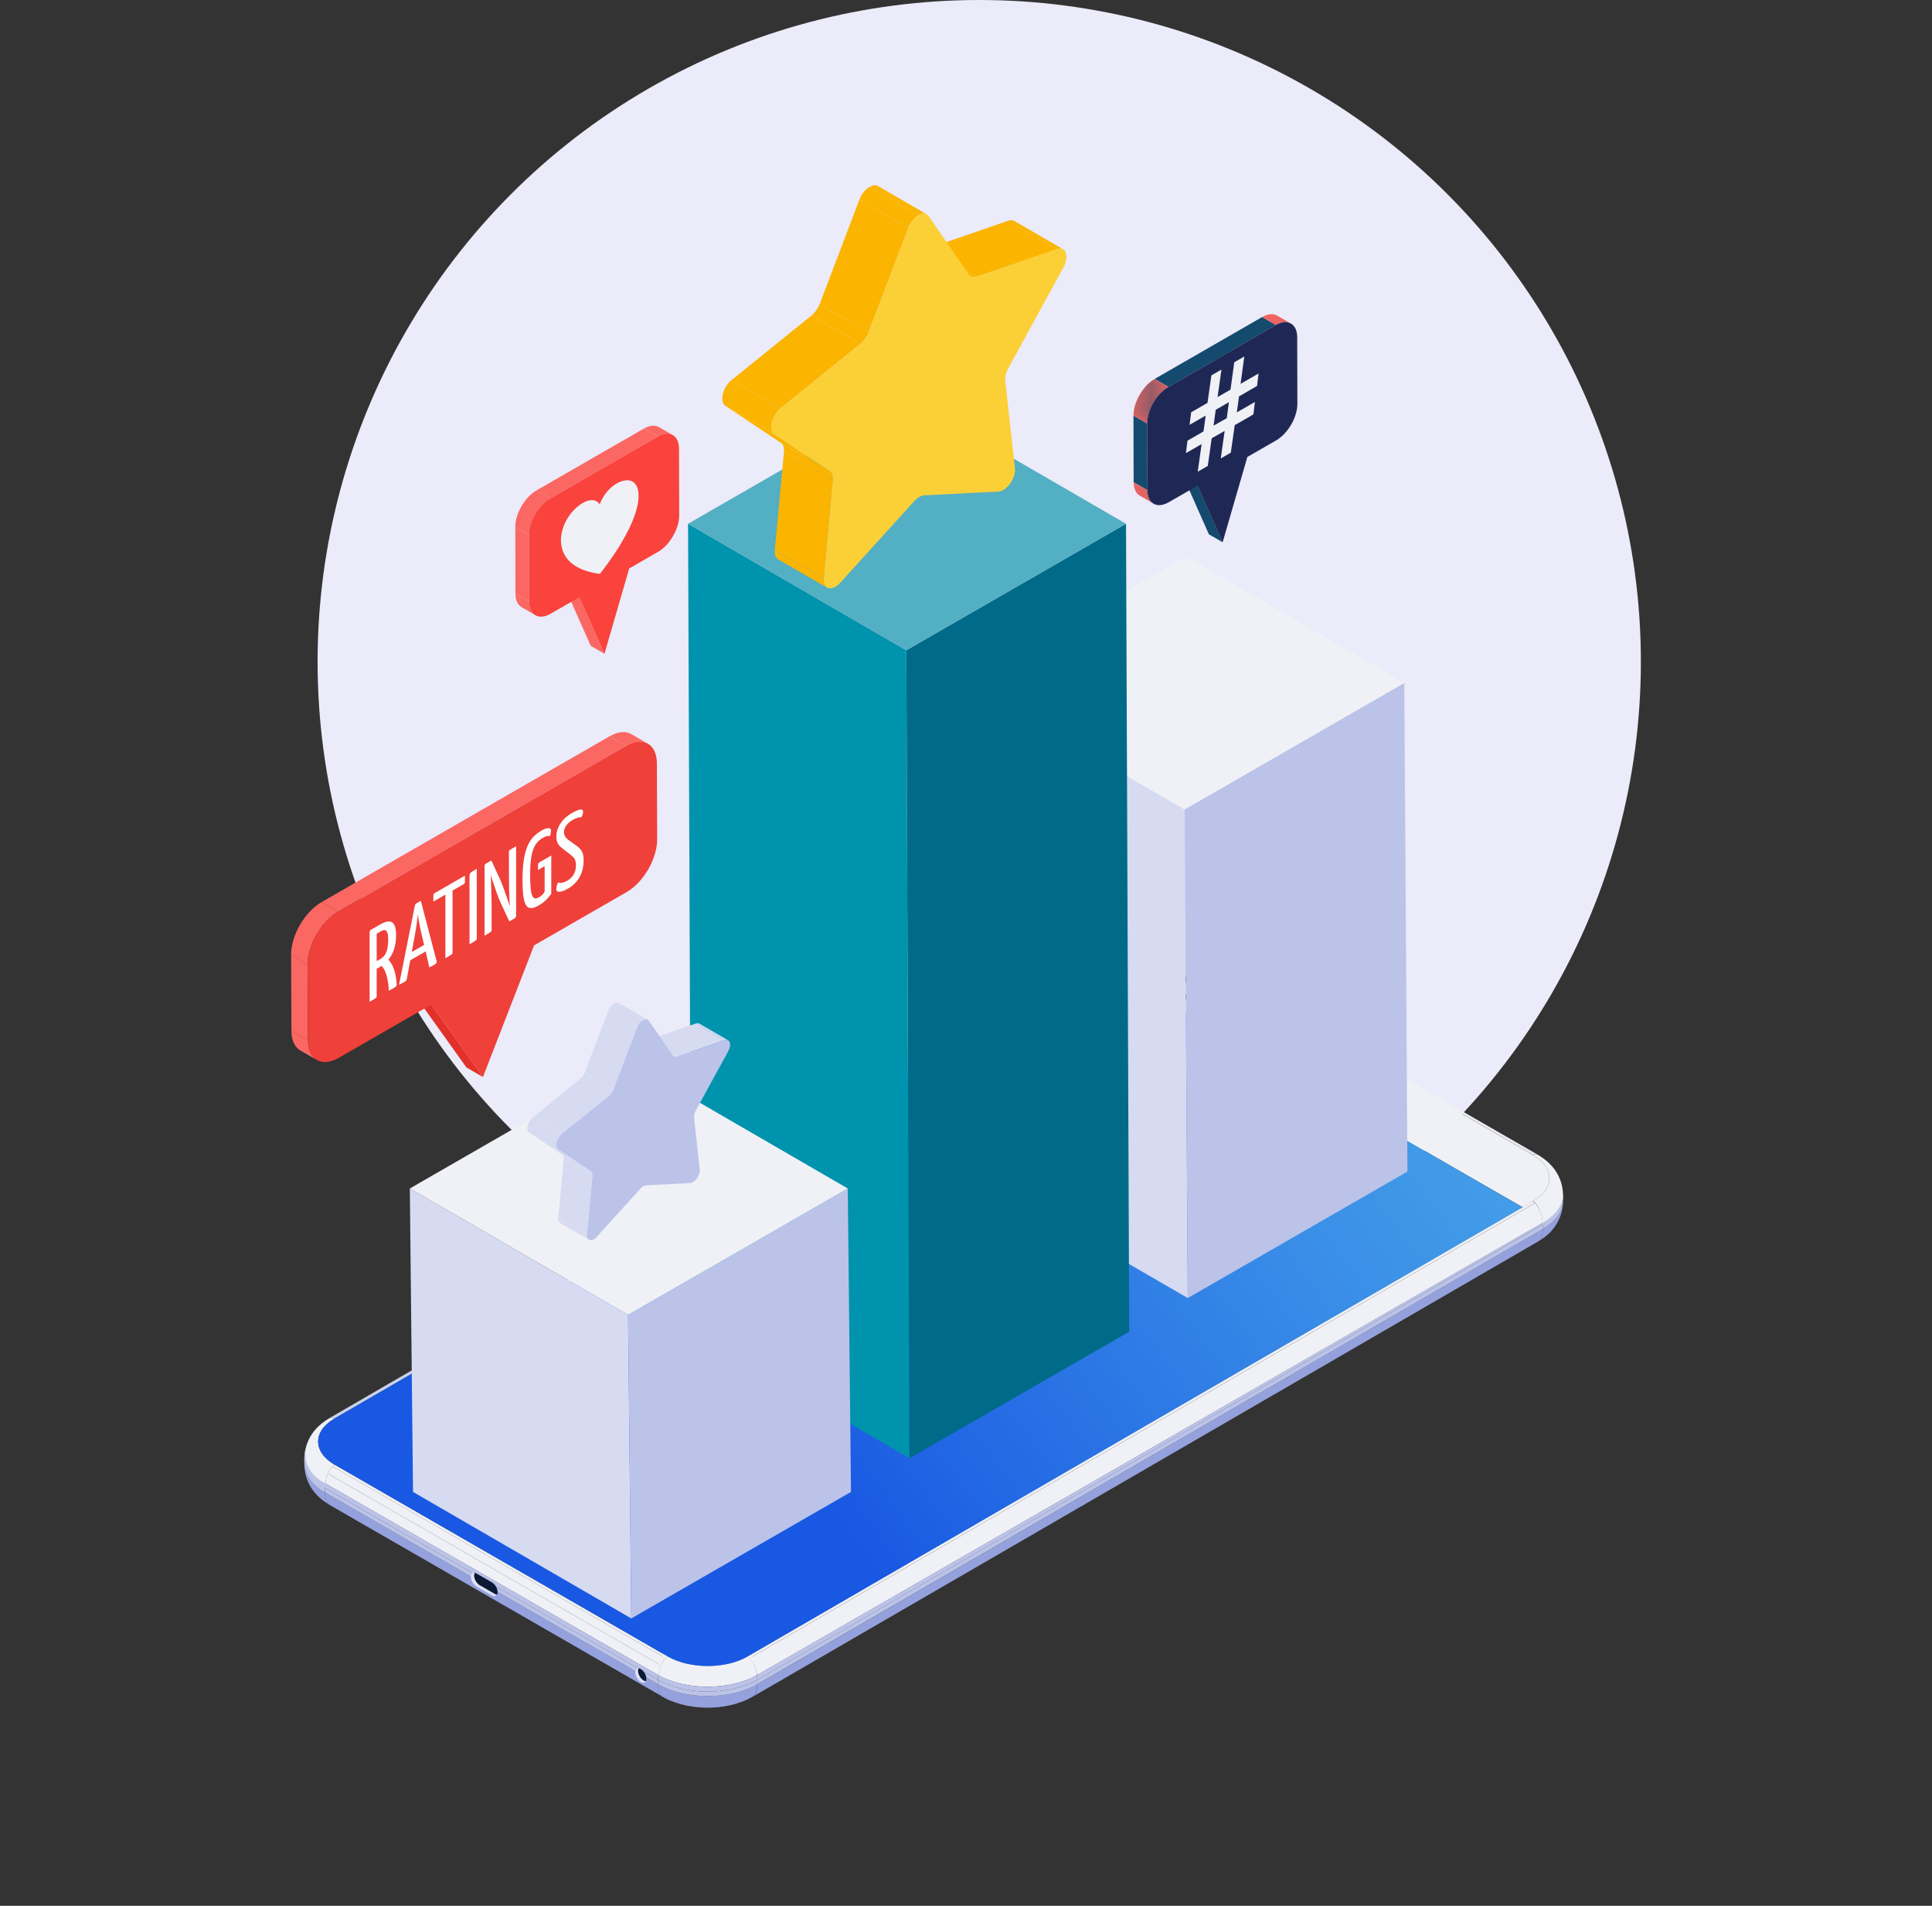 <svg width="73" height="72" viewBox="0 0 73 72" fill="none" xmlns="http://www.w3.org/2000/svg">
<rect x="0" y="0" width="73" height="72" fill="#333333" stroke="none"/>
<circle cx="37" cy="25" r="25" fill="#EBEBF9"/>
<path d="M22.84 24.699L22.321 24.399L21.372 22.26L21.892 22.562L22.84 24.699Z" fill="#FB6762"/>
<path d="M24.902 16.137L25.421 16.437C25.274 16.352 25.072 16.365 24.848 16.493L24.328 16.192C24.552 16.063 24.756 16.052 24.902 16.137Z" fill="#FB6762"/>
<mask id="mask0_105_16118" style="mask-type:luminance" maskUnits="userSpaceOnUse" x="24" y="16" width="2" height="1">
<path d="M24.902 16.137L25.421 16.437C25.274 16.352 25.072 16.365 24.848 16.493L24.328 16.192C24.552 16.063 24.756 16.052 24.902 16.137Z" fill="white"/>
</mask>
<g mask="url(#mask0_105_16118)">
<path d="M24.848 16.493L24.328 16.192C24.552 16.063 24.755 16.052 24.902 16.137L25.421 16.437C25.274 16.352 25.072 16.365 24.848 16.493Z" fill="#FB6762"/>
</g>
<path d="M20.231 23.241L19.712 22.941C19.566 22.857 19.477 22.679 19.477 22.426L19.996 22.726C19.998 22.979 20.087 23.158 20.231 23.241Z" fill="#FB6762"/>
<mask id="mask1_105_16118" style="mask-type:luminance" maskUnits="userSpaceOnUse" x="19" y="22" width="2" height="2">
<path d="M20.231 23.241L19.712 22.941C19.566 22.857 19.477 22.679 19.477 22.426L19.996 22.726C19.998 22.979 20.087 23.158 20.231 23.241Z" fill="white"/>
</mask>
<g mask="url(#mask1_105_16118)">
<path d="M20.231 23.241L19.712 22.941C19.566 22.857 19.477 22.679 19.477 22.426L19.996 22.726C19.998 22.979 20.087 23.158 20.231 23.241Z" fill="#FB6762"/>
</g>
<path d="M19.996 22.727L19.477 22.426L19.471 19.914L19.99 20.215L19.996 22.727Z" fill="#FB6762"/>
<path d="M20.792 18.827L20.273 18.526L24.328 16.192L24.847 16.492L20.792 18.827Z" fill="#FB6762"/>
<path d="M19.99 20.215L19.471 19.914C19.469 19.404 19.829 18.783 20.275 18.527L20.794 18.828C20.347 19.084 19.989 19.705 19.99 20.215Z" fill="#FB6762"/>
<mask id="mask2_105_16118" style="mask-type:luminance" maskUnits="userSpaceOnUse" x="19" y="18" width="2" height="3">
<path d="M19.99 20.215L19.471 19.914C19.469 19.404 19.829 18.783 20.275 18.527L20.794 18.828C20.347 19.084 19.989 19.705 19.99 20.215Z" fill="white"/>
</mask>
<g mask="url(#mask2_105_16118)">
<path d="M19.99 20.215L19.471 19.914C19.469 19.404 19.829 18.783 20.275 18.527L20.794 18.828C20.347 19.084 19.989 19.705 19.99 20.215Z" fill="#FB6762"/>
</g>
<path d="M24.848 16.493C25.293 16.237 25.655 16.442 25.656 16.952L25.664 19.464C25.666 19.974 25.306 20.595 24.86 20.851L23.774 21.477L22.839 24.701L21.89 22.562L20.803 23.188C20.358 23.443 19.997 23.238 19.995 22.728L19.988 20.216C19.986 19.706 20.346 19.085 20.791 18.829L24.848 16.493Z" fill="#FA433D"/>
<path d="M23.299 18.267C23.507 18.147 23.716 18.114 23.858 18.173C24.331 18.367 24.325 19.557 22.668 21.68C21.005 21.468 20.991 20.289 21.461 19.552C21.603 19.329 21.811 19.122 22.019 19.002C22.266 18.86 22.515 18.839 22.659 19.056C22.804 18.675 23.052 18.409 23.299 18.267Z" fill="#F0F1F6"/>
<path d="M46.198 20.486L45.678 20.186L44.73 18.047L45.249 18.347L46.198 20.486Z" fill="#134A6E"/>
<path d="M48.259 11.924L48.778 12.225C48.632 12.14 48.429 12.152 48.205 12.28L47.686 11.98C47.91 11.85 48.112 11.838 48.259 11.924Z" fill="#FB6762"/>
<mask id="mask3_105_16118" style="mask-type:luminance" maskUnits="userSpaceOnUse" x="47" y="11" width="2" height="2">
<path d="M48.259 11.924L48.778 12.225C48.632 12.14 48.429 12.152 48.205 12.28L47.686 11.98C47.91 11.85 48.112 11.838 48.259 11.924Z" fill="white"/>
</mask>
<g mask="url(#mask3_105_16118)">
<path d="M48.205 12.28L47.686 11.979C47.91 11.85 48.112 11.839 48.259 11.924L48.778 12.224C48.632 12.139 48.429 12.15 48.205 12.28Z" fill="#134A6E"/>
</g>
<path d="M43.588 19.028L43.069 18.728C42.924 18.644 42.834 18.466 42.834 18.213L43.353 18.513C43.355 18.766 43.444 18.945 43.588 19.028Z" fill="#FB6762"/>
<mask id="mask4_105_16118" style="mask-type:luminance" maskUnits="userSpaceOnUse" x="42" y="18" width="2" height="2">
<path d="M43.588 19.028L43.069 18.728C42.924 18.644 42.834 18.466 42.834 18.213L43.353 18.513C43.355 18.766 43.444 18.945 43.588 19.028Z" fill="white"/>
</mask>
<g mask="url(#mask4_105_16118)">
<path d="M43.588 19.028L43.069 18.728C42.924 18.644 42.834 18.466 42.834 18.213L43.353 18.513C43.355 18.766 43.444 18.945 43.588 19.028Z" fill="#134A6E"/>
</g>
<path d="M43.354 18.514L42.834 18.213L42.828 15.701L43.347 16.002L43.354 18.514Z" fill="#134A6E"/>
<path d="M44.149 14.616L43.63 14.315L47.685 11.98L48.205 12.281L44.149 14.616Z" fill="#134A6E"/>
<path d="M43.347 16.002L42.828 15.701C42.827 15.191 43.187 14.57 43.632 14.315L44.151 14.615C43.704 14.871 43.346 15.492 43.347 16.002Z" fill="#FB6762"/>
<mask id="mask5_105_16118" style="mask-type:luminance" maskUnits="userSpaceOnUse" x="42" y="14" width="3" height="3">
<path d="M43.347 16.002L42.828 15.701C42.827 15.191 43.187 14.57 43.632 14.315L44.151 14.615C43.704 14.871 43.346 15.492 43.347 16.002Z" fill="white"/>
</mask>
<g mask="url(#mask5_105_16118)">
<path d="M43.347 16.002L42.828 15.701C42.827 15.191 43.187 14.57 43.632 14.315L44.151 14.615C43.704 14.871 43.346 15.492 43.347 16.002Z" fill="#134A6E"/>
</g>
<path d="M48.205 12.28C48.65 12.024 49.012 12.229 49.014 12.739L49.021 15.251C49.023 15.761 48.663 16.382 48.218 16.638L47.131 17.264L46.196 20.488L45.247 18.349L44.161 18.974C43.716 19.23 43.354 19.025 43.352 18.515L43.345 16.003C43.343 15.493 43.703 14.872 44.148 14.616L48.205 12.28Z" fill="#1F2855"/>
<path d="M44.869 16.648L45.474 16.299L45.556 15.7L44.947 16.05L45.008 15.576L45.625 15.22L45.772 14.182L46.152 13.963L46.005 15.002L46.494 14.721L46.636 13.686L47.016 13.467L46.874 14.502L47.554 14.111L47.497 14.582L46.815 14.976L46.733 15.58L47.415 15.187L47.361 15.655L46.653 16.062L46.506 17.101L46.126 17.32L46.273 16.281L45.783 16.558L45.636 17.602L45.256 17.82L45.403 16.777L44.81 17.118L44.869 16.648ZM46.353 15.798L46.435 15.194L45.936 15.481L45.854 16.081L46.353 15.798Z" fill="#F0F1F6"/>
<path d="M23.859 27.737L24.482 28.098C24.272 27.976 23.98 27.993 23.658 28.178L23.035 27.817C23.357 27.631 23.647 27.614 23.859 27.737Z" fill="#FB6762"/>
<mask id="mask6_105_16118" style="mask-type:luminance" maskUnits="userSpaceOnUse" x="23" y="27" width="2" height="2">
<path d="M23.859 27.737L24.482 28.098C24.272 27.976 23.98 27.993 23.658 28.178L23.035 27.817C23.357 27.631 23.647 27.614 23.859 27.737Z" fill="white"/>
</mask>
<g mask="url(#mask6_105_16118)">
<path d="M23.658 28.179L23.035 27.818C23.357 27.633 23.649 27.616 23.859 27.738L24.482 28.099C24.272 27.977 23.98 27.994 23.658 28.179Z" fill="#FB6762"/>
</g>
<path d="M18.247 40.687L17.624 40.327L15.669 37.59L16.292 37.95L18.247 40.687Z" fill="#E1312A"/>
<path d="M11.972 40.045L11.349 39.685C11.141 39.564 11.012 39.309 11.011 38.943L11.634 39.304C11.635 39.668 11.763 39.923 11.972 40.045Z" fill="#FB6762"/>
<mask id="mask7_105_16118" style="mask-type:luminance" maskUnits="userSpaceOnUse" x="11" y="38" width="1" height="3">
<path d="M11.972 40.045L11.349 39.685C11.141 39.564 11.012 39.309 11.011 38.943L11.634 39.304C11.635 39.668 11.763 39.923 11.972 40.045Z" fill="white"/>
</mask>
<g mask="url(#mask7_105_16118)">
<path d="M11.972 40.045L11.349 39.685C11.141 39.564 11.012 39.309 11.011 38.943L11.634 39.304C11.635 39.668 11.763 39.923 11.972 40.045Z" fill="#FB6762"/>
</g>
<path d="M11.634 39.304L11.011 38.944L11 36.074L11.623 36.435L11.634 39.304Z" fill="#FB6762"/>
<path d="M12.779 34.44L12.154 34.079L23.033 27.816L23.657 28.177L12.779 34.44Z" fill="#FB6762"/>
<path d="M11.623 36.435L11 36.074C10.998 35.342 11.515 34.449 12.155 34.08L12.777 34.441C12.139 34.809 11.621 35.703 11.623 36.435Z" fill="#FB6762"/>
<mask id="mask8_105_16118" style="mask-type:luminance" maskUnits="userSpaceOnUse" x="11" y="34" width="2" height="3">
<path d="M11.623 36.435L11 36.074C10.998 35.342 11.515 34.449 12.155 34.08L12.777 34.441C12.139 34.809 11.621 35.703 11.623 36.435Z" fill="white"/>
</mask>
<g mask="url(#mask8_105_16118)">
<path d="M11.623 36.435L11 36.074C10.998 35.342 11.515 34.449 12.155 34.08L12.777 34.441C12.139 34.809 11.621 35.703 11.623 36.435Z" fill="#FB6762"/>
</g>
<path d="M23.657 28.178C24.297 27.81 24.818 28.105 24.82 28.839L24.83 31.709C24.832 32.441 24.316 33.334 23.676 33.703L20.18 35.715L18.248 40.69L16.293 37.953L12.797 39.966C12.157 40.334 11.636 40.038 11.635 39.304L11.624 36.435C11.623 35.703 12.139 34.809 12.778 34.441L23.657 28.178Z" fill="#EF403A"/>
<path d="M14.351 34.933C14.771 34.691 14.966 34.807 14.966 35.337C14.966 35.748 14.848 36.047 14.675 36.258C14.782 36.362 14.957 36.616 14.989 37.189C14.989 37.246 14.978 37.272 14.851 37.345C14.808 37.37 14.754 37.397 14.694 37.428C14.657 36.799 14.501 36.567 14.417 36.491L14.354 36.531L14.233 36.6V37.632C14.233 37.693 14.23 37.695 13.966 37.847V35.215C13.966 35.215 13.966 35.153 14.02 35.123L14.351 34.933ZM14.38 36.227C14.57 36.118 14.668 35.904 14.668 35.497C14.668 35.201 14.601 35.062 14.4 35.178L14.233 35.274V36.312L14.38 36.227Z" fill="white"/>
<path d="M16.502 36.331C16.508 36.369 16.492 36.401 16.384 36.463C16.347 36.485 16.294 36.515 16.223 36.548L16.083 35.944L15.502 36.278L15.372 36.984C15.361 37.032 15.352 37.056 15.245 37.118C15.211 37.138 15.142 37.173 15.078 37.203L15.676 34.212C15.682 34.17 15.72 34.133 15.777 34.101C15.823 34.074 15.871 34.051 15.903 34.039L16.502 36.331ZM16.024 35.699L15.91 35.21C15.855 34.984 15.806 34.712 15.792 34.535C15.772 34.731 15.726 35.059 15.672 35.347L15.559 35.967L16.024 35.699Z" fill="white"/>
<path d="M17.568 33.082V33.308C17.568 33.358 17.551 33.384 17.511 33.407L17.1 33.644V35.984C17.1 36.045 17.094 36.048 16.829 36.201V33.798L16.375 34.06V33.829C16.375 33.788 16.392 33.758 16.432 33.735L17.568 33.082Z" fill="white"/>
<path d="M17.741 33.123C17.741 32.981 17.744 32.978 18.015 32.822V35.454C18.015 35.516 18.009 35.519 17.741 35.673V33.123Z" fill="white"/>
<path d="M19.23 32.186C19.23 32.124 19.236 32.121 19.501 31.969V34.601C19.501 34.639 19.481 34.673 19.444 34.695L19.243 34.81L18.858 33.974C18.801 33.833 18.624 33.316 18.541 33.064C18.561 33.303 18.575 34.038 18.575 34.199V35.134C18.575 35.196 18.572 35.197 18.308 35.35V32.718C18.308 32.676 18.325 32.647 18.362 32.625L18.566 32.508L18.943 33.329C19.009 33.487 19.179 33.994 19.264 34.234V34.226C19.241 34.012 19.23 33.272 19.23 33.095V32.186Z" fill="white"/>
<path d="M20.83 33.762C20.752 33.879 20.606 34.064 20.372 34.198C19.927 34.454 19.743 34.317 19.743 33.237C19.743 32.033 20.021 31.631 20.462 31.377C20.683 31.25 20.819 31.267 20.819 31.367C20.819 31.44 20.802 31.52 20.782 31.589C20.721 31.569 20.624 31.588 20.514 31.651C20.173 31.847 20.031 32.187 20.031 33.049C20.031 33.969 20.16 34.016 20.378 33.892C20.499 33.822 20.562 33.724 20.579 33.681V32.722L20.329 32.867V32.671C20.329 32.63 20.352 32.596 20.392 32.572L20.83 32.32V33.762Z" fill="white"/>
<path d="M21.231 32.038C21.078 31.915 21.021 31.79 21.021 31.605C21.021 31.282 21.225 30.938 21.596 30.724C21.912 30.54 22.033 30.556 22.033 30.664C22.033 30.718 22.013 30.795 21.966 30.879C21.923 30.863 21.793 30.887 21.639 30.975C21.438 31.09 21.311 31.26 21.311 31.43C21.311 31.571 21.368 31.639 21.464 31.722L21.829 31.986C22.002 32.125 22.053 32.268 22.053 32.507C22.053 32.9 21.909 33.313 21.458 33.573C21.154 33.749 21.018 33.704 21.018 33.599C21.018 33.535 21.041 33.431 21.087 33.336C21.157 33.368 21.271 33.365 21.432 33.273C21.673 33.134 21.762 32.924 21.762 32.69C21.762 32.51 21.716 32.41 21.565 32.296L21.231 32.038Z" fill="white"/>
<path d="M45.395 36.369C45.406 36.366 45.415 36.364 45.424 36.363C45.431 36.363 45.435 36.361 45.441 36.361C45.452 36.361 45.461 36.363 45.471 36.364C45.475 36.366 45.48 36.366 45.485 36.367C45.498 36.372 45.512 36.377 45.525 36.384C45.509 36.377 45.492 36.367 45.475 36.358C45.457 36.347 45.438 36.338 45.418 36.329C45.398 36.318 45.378 36.307 45.359 36.298L45.209 36.232C45.16 36.212 45.092 36.187 45.041 36.169L44.877 36.118C44.826 36.102 44.757 36.087 44.704 36.073L44.647 36.061C44.616 36.055 44.585 36.048 44.554 36.042L44.531 36.038C44.529 36.038 44.526 36.038 44.525 36.036C44.097 35.956 43.621 35.944 43.142 36.032L43.101 36.038C43.049 36.047 42.978 36.064 42.925 36.075L42.757 36.118C42.704 36.133 42.635 36.156 42.584 36.173L42.426 36.233C42.306 36.284 42.299 36.287 42.112 36.388L40.629 37.248L39.145 38.107L37.661 38.967L36.178 39.827L34.694 40.687L33.21 41.547L31.727 42.407L30.243 43.267L28.759 44.127L27.276 44.987L25.792 45.847L24.308 46.707L22.825 47.566L21.341 48.426L19.857 49.286L18.373 50.146L16.89 51.006L15.406 51.866L13.922 52.726L12.439 53.586C12.45 53.58 12.46 53.575 12.471 53.571L42.142 36.377C42.194 36.357 42.251 36.36 42.315 36.397C43.139 35.917 44.502 35.917 45.332 36.397C45.347 36.388 45.362 36.381 45.376 36.377C45.384 36.372 45.389 36.371 45.395 36.369Z" fill="#F0F1F6"/>
<path d="M42.118 36.385C42.175 36.351 42.243 36.353 42.316 36.395C43.14 35.915 44.503 35.915 45.333 36.395C45.404 36.353 45.472 36.351 45.528 36.384C45.174 36.182 44.849 36.103 44.71 36.069C44.586 36.04 44.254 35.971 43.823 35.971C43.39 35.971 43.056 36.04 42.931 36.071C42.877 36.085 42.804 36.102 42.752 36.119C42.654 36.15 42.528 36.194 42.432 36.231C42.379 36.251 42.311 36.283 42.26 36.31C42.217 36.33 42.16 36.362 42.118 36.385Z" fill="#F0F1F6"/>
<path d="M57.917 43.639L45.333 36.394C45.346 36.388 45.356 36.382 45.367 36.377L45.996 36.739L46.625 37.102L47.254 37.464L47.883 37.826L48.512 38.188L49.141 38.55L49.77 38.912L50.399 39.274L51.028 39.636L51.657 39.999L52.286 40.361L52.915 40.723L53.544 41.085L54.173 41.447L54.802 41.809L55.431 42.172L56.06 42.534L56.69 42.896L57.319 43.258L57.947 43.62C57.94 43.626 57.927 43.631 57.917 43.639Z" fill="#F0F1F6"/>
<path d="M57.951 43.622L57.322 43.26L56.693 42.898L56.064 42.536L55.434 42.173L54.806 41.811L54.176 41.449L53.547 41.087L52.919 40.725L52.289 40.363L51.66 40.001L51.031 39.638L50.402 39.276L49.773 38.914L49.144 38.552L48.515 38.19L47.886 37.828L47.257 37.465L46.628 37.103L45.999 36.741L45.37 36.379C45.429 36.356 45.483 36.359 45.529 36.385L46.788 37.109L48.045 37.834L49.303 38.558L50.562 39.282L51.82 40.007L53.078 40.731L54.336 41.455L55.594 42.18L56.852 42.904L57.481 43.266L58.11 43.628C58.063 43.601 58.009 43.597 57.951 43.622Z" fill="#F0F1F6"/>
<path d="M59.06 45.355C59.056 45.483 59.056 45.5 59.046 45.577C59.031 45.698 59.005 45.792 59.003 45.796C58.971 45.912 58.921 46.066 58.816 46.239C58.705 46.422 58.584 46.542 58.55 46.575C58.49 46.632 58.408 46.704 58.342 46.753C58.278 46.801 58.187 46.858 58.119 46.9C58.223 46.84 58.291 46.67 58.292 46.433C58.804 46.135 59.059 45.745 59.06 45.355Z" fill="#95A1DC"/>
<mask id="mask9_105_16118" style="mask-type:luminance" maskUnits="userSpaceOnUse" x="58" y="45" width="2" height="2">
<path d="M59.06 45.355C59.056 45.483 59.056 45.5 59.046 45.577C59.031 45.698 59.005 45.792 59.003 45.796C58.971 45.912 58.921 46.066 58.816 46.239C58.705 46.422 58.584 46.542 58.55 46.575C58.49 46.632 58.408 46.704 58.342 46.753C58.278 46.801 58.187 46.858 58.119 46.9C58.223 46.84 58.291 46.67 58.292 46.433C58.804 46.135 59.059 45.745 59.06 45.355Z" fill="white"/>
</mask>
<g mask="url(#mask9_105_16118)">
<path d="M59.061 45.355C59.033 46.228 58.544 46.639 58.121 46.898C58.224 46.838 58.292 46.669 58.294 46.431C58.804 46.135 59.059 45.745 59.061 45.355Z" fill="#95A1DC"/>
</g>
<path d="M59.06 45.188V45.355C59.059 45.745 58.804 46.135 58.292 46.431V46.263C58.804 45.967 59.059 45.577 59.06 45.188Z" fill="#BBC3E9"/>
<path d="M12.438 53.582C22.331 47.849 32.224 42.116 42.117 36.383C42.174 36.349 42.242 36.351 42.315 36.392L12.636 53.592C12.564 53.549 12.496 53.549 12.438 53.582Z" fill="#C7D0E9"/>
<mask id="mask10_105_16118" style="mask-type:luminance" maskUnits="userSpaceOnUse" x="12" y="36" width="31" height="18">
<path d="M12.438 53.582C22.331 47.849 32.224 42.116 42.117 36.383C42.174 36.349 42.242 36.351 42.315 36.392L12.636 53.592C12.564 53.549 12.496 53.549 12.438 53.582Z" fill="white"/>
</mask>
<g mask="url(#mask10_105_16118)">
<path d="M42.316 36.395L12.636 53.593C12.577 53.559 12.52 53.551 12.471 53.568L42.149 36.37C42.2 36.353 42.256 36.361 42.316 36.395Z" fill="#F0F1F6"/>
</g>
<path d="M12.448 56.852C12.215 56.708 11.502 56.269 11.499 55.293C11.498 55.688 11.759 56.084 12.28 56.384C12.278 56.624 12.346 56.794 12.448 56.852Z" fill="#95A1DC"/>
<path d="M12.28 56.218V56.386C11.759 56.086 11.499 55.691 11.499 55.295V55.127C11.498 55.522 11.759 55.917 12.28 56.218Z" fill="#BBC3E9"/>
<path d="M11.499 55.127C11.521 54.449 11.819 53.959 12.439 53.584C12.496 53.55 12.564 53.552 12.636 53.594C11.811 54.071 11.816 54.859 12.646 55.337C12.443 55.454 12.28 55.848 12.278 56.22C11.759 55.918 11.498 55.522 11.499 55.127Z" fill="#F0F1F6"/>
<path d="M12.473 53.568C11.306 54.239 11.215 55.486 12.292 56.04C12.284 56.099 12.28 56.159 12.28 56.218C11.759 55.917 11.499 55.522 11.499 55.126C11.501 55.096 11.501 55.056 11.502 55.026C11.513 54.897 11.514 54.889 11.528 54.81L11.55 54.712C11.561 54.676 11.573 54.627 11.584 54.592L11.62 54.495C11.635 54.458 11.657 54.408 11.674 54.371L11.725 54.276C11.749 54.236 11.783 54.182 11.81 54.143L11.882 54.048C11.924 54 11.981 53.937 12.026 53.89L12.128 53.798C12.262 53.693 12.29 53.672 12.439 53.582C12.45 53.576 12.46 53.571 12.473 53.568Z" fill="#BBC3E9"/>
<path d="M58.121 46.899L55.154 48.618L52.186 50.338L49.219 52.058L46.251 53.778L43.284 55.498L40.317 57.218L37.349 58.938L34.382 60.657L31.415 62.377L28.447 64.097C28.551 64.037 28.619 63.867 28.62 63.63L58.292 46.432C58.292 46.669 58.223 46.839 58.121 46.899Z" fill="#95A1DC"/>
<mask id="mask11_105_16118" style="mask-type:luminance" maskUnits="userSpaceOnUse" x="28" y="46" width="31" height="19">
<path d="M58.121 46.899L55.154 48.618L52.186 50.338L49.219 52.058L46.251 53.778L43.284 55.498L40.317 57.218L37.349 58.938L34.382 60.657L31.415 62.377L28.447 64.097C28.551 64.037 28.619 63.867 28.62 63.63L58.292 46.432C58.292 46.669 58.223 46.839 58.121 46.899Z" fill="white"/>
</mask>
<g mask="url(#mask11_105_16118)">
<path d="M28.614 63.629L58.292 46.432C58.292 46.669 58.223 46.84 58.119 46.899L55.152 48.618L52.184 50.338L49.217 52.058L46.25 53.778L43.282 55.498L40.315 57.218L37.348 58.938L34.38 60.657L31.413 62.377L28.445 64.097C28.544 64.037 28.612 63.867 28.614 63.629Z" fill="#95A1DC"/>
</g>
<path d="M25.032 64.096L23.774 63.372L22.516 62.648L21.258 61.923L20 61.199L18.741 60.475L17.483 59.751L16.225 59.026L14.967 58.302L13.709 57.578L12.451 56.853C12.349 56.795 12.281 56.624 12.281 56.385L24.865 63.629C24.862 63.868 24.93 64.038 25.032 64.096Z" fill="#95A1DC"/>
<mask id="mask12_105_16118" style="mask-type:luminance" maskUnits="userSpaceOnUse" x="12" y="56" width="14" height="9">
<path d="M25.032 64.096L23.774 63.372L22.516 62.648L21.258 61.923L20 61.199L18.741 60.475L17.483 59.751L16.225 59.026L14.967 58.302L13.709 57.578L12.451 56.853C12.349 56.795 12.281 56.624 12.281 56.385L24.865 63.629C24.862 63.868 24.93 64.038 25.032 64.096Z" fill="white"/>
</mask>
<g mask="url(#mask12_105_16118)">
<path d="M12.278 56.383L24.862 63.627C24.862 63.866 24.928 64.037 25.032 64.096L23.774 63.372L22.516 62.647L21.258 61.923L20 61.199L18.742 60.474L17.484 59.75L16.226 59.026L14.967 58.301L13.71 57.577L12.451 56.853C12.346 56.793 12.278 56.623 12.278 56.383Z" fill="#95A1DC"/>
</g>
<path d="M58.292 46.264V46.432L28.614 63.629V63.462L58.292 46.264Z" fill="#BBC3E9"/>
<path d="M24.863 63.461V63.628L12.278 56.383L12.28 56.217L24.863 63.461Z" fill="#BBC3E9"/>
<path d="M28.235 62.579L57.914 45.381C57.943 45.398 57.971 45.419 57.999 45.447L28.32 62.646C28.293 62.619 28.265 62.596 28.235 62.579Z" fill="#F0F1F6"/>
<path d="M12.647 55.334L25.231 62.579C25.203 62.596 25.175 62.617 25.149 62.643L12.565 55.399C12.591 55.373 12.618 55.351 12.647 55.334Z" fill="#F0F1F6"/>
<path d="M12.564 55.398L25.147 62.643C25.081 62.709 25.02 62.805 24.973 62.917L12.391 55.673C12.438 55.56 12.497 55.465 12.564 55.398Z" fill="#F0F1F6"/>
<path d="M12.391 55.674L24.974 62.918C24.928 63.029 24.892 63.156 24.875 63.285L12.292 56.041C12.309 55.911 12.343 55.785 12.391 55.674Z" fill="#F0F1F6"/>
<path d="M12.292 56.039L24.875 63.284C24.867 63.342 24.863 63.402 24.863 63.461L12.279 56.216C12.279 56.158 12.282 56.098 12.292 56.039Z" fill="#BBC3E9"/>
<path d="M28.441 64.098C28.397 64.121 28.342 64.153 28.299 64.175C28.247 64.2 28.18 64.232 28.127 64.254C28.033 64.29 27.904 64.335 27.807 64.366C27.755 64.383 27.682 64.4 27.628 64.412C27.504 64.443 27.169 64.512 26.736 64.512C26.305 64.512 25.971 64.443 25.849 64.414C25.796 64.401 25.727 64.384 25.676 64.369C25.578 64.338 25.45 64.295 25.354 64.258C25.348 64.257 25.209 64.203 25.031 64.099C24.929 64.041 24.861 63.87 24.861 63.631C25.897 64.227 27.584 64.227 28.612 63.631C28.612 63.868 28.544 64.038 28.441 64.098Z" fill="#95A1DC"/>
<mask id="mask13_105_16118" style="mask-type:luminance" maskUnits="userSpaceOnUse" x="24" y="63" width="5" height="2">
<path d="M28.441 64.098C28.397 64.121 28.342 64.153 28.299 64.175C28.247 64.2 28.18 64.232 28.127 64.254C28.033 64.29 27.904 64.335 27.807 64.366C27.755 64.383 27.682 64.4 27.628 64.412C27.504 64.443 27.169 64.512 26.736 64.512C26.305 64.512 25.971 64.443 25.849 64.414C25.796 64.401 25.727 64.384 25.676 64.369C25.578 64.338 25.45 64.295 25.354 64.258C25.348 64.257 25.209 64.203 25.031 64.099C24.929 64.041 24.861 63.87 24.861 63.631C25.897 64.227 27.584 64.227 28.612 63.631C28.612 63.868 28.544 64.038 28.441 64.098Z" fill="white"/>
</mask>
<g mask="url(#mask13_105_16118)">
<path d="M28.441 64.098C27.235 64.747 25.829 64.552 25.031 64.099C24.929 64.041 24.861 63.87 24.861 63.631C25.897 64.227 27.584 64.227 28.612 63.631C28.612 63.868 28.544 64.038 28.441 64.098Z" fill="#95A1DC"/>
</g>
<path d="M28.614 63.463V63.631C27.587 64.227 25.897 64.227 24.863 63.631V63.463C25.897 64.058 27.587 64.058 28.614 63.463Z" fill="#BBC3E9"/>
<path d="M28.602 63.284C28.562 62.973 28.418 62.677 28.248 62.58C27.424 63.059 26.061 63.059 25.231 62.58C25.061 62.679 24.918 62.975 24.876 63.286C25.908 63.87 27.578 63.87 28.602 63.284Z" fill="#F0F1F6"/>
<path d="M24.876 63.285C24.868 63.344 24.863 63.404 24.863 63.462C25.899 64.059 27.587 64.059 28.614 63.462C28.614 63.404 28.61 63.344 28.602 63.285C27.577 63.871 25.908 63.871 24.876 63.285Z" fill="#BBC3E9"/>
<path d="M25.231 62.58C26.061 63.059 27.423 63.059 28.248 62.58C28.419 62.678 28.562 62.972 28.602 63.284C28.607 63.282 28.61 63.279 28.614 63.278C28.616 62.908 28.45 62.512 28.248 62.395C27.424 62.874 26.061 62.874 25.231 62.395C25.029 62.512 24.865 62.906 24.863 63.278C24.868 63.281 24.873 63.282 24.876 63.284C24.917 62.974 25.061 62.678 25.231 62.58Z" fill="#F0F1F6"/>
<path d="M57.926 45.38C58.752 44.903 58.747 44.115 57.917 43.637C53.723 41.222 49.528 38.807 45.334 36.393C44.504 35.913 43.142 35.913 42.317 36.393C42.185 36.468 42.054 36.545 41.923 36.621L57.532 45.608C57.664 45.533 57.795 45.457 57.926 45.38Z" fill="#F0F1F6"/>
<path d="M41.923 36.623C32.161 42.28 22.4 47.936 12.639 53.593C11.813 54.071 11.818 54.859 12.648 55.336C16.842 57.751 21.037 60.166 25.231 62.581C26.061 63.06 27.423 63.06 28.248 62.581C38.01 56.924 47.771 51.268 57.532 45.611L41.923 36.623Z" fill="url(#paint0_linear_105_16118)"/>
<path d="M58.001 45.449L28.322 62.648C28.455 62.78 28.582 63.021 28.616 63.279L58.291 46.195C58.276 45.899 58.15 45.6 58.001 45.449Z" fill="#F0F1F6"/>
<path d="M28.602 63.285C28.609 63.344 28.614 63.404 28.614 63.463L58.292 46.264C58.292 46.241 58.291 46.217 58.289 46.193L28.602 63.285Z" fill="#BBC3E9"/>
<path d="M58.112 43.628C58.345 43.773 59.058 44.212 59.061 45.188C59.059 45.578 58.804 45.968 58.292 46.263C58.285 45.915 58.129 45.498 57.926 45.38C58.752 44.903 58.747 44.115 57.917 43.637C57.988 43.597 58.054 43.596 58.112 43.628Z" fill="#F0F1F6"/>
<path d="M59.051 45.008C59.053 45.045 59.056 45.08 59.058 45.119C59.056 45.509 58.801 45.899 58.291 46.194C58.293 46.218 58.294 46.242 58.294 46.265C58.806 45.969 59.061 45.58 59.062 45.19C59.061 45.125 59.058 45.065 59.051 45.008Z" fill="#BBC3E9"/>
<path d="M45.003 37.361C44.719 37.524 44.717 37.789 45 37.953C45.283 38.116 45.744 38.115 46.028 37.951C46.312 37.788 46.314 37.523 46.029 37.359C45.748 37.198 45.288 37.198 45.003 37.361Z" fill="#0A1934"/>
<path d="M44.082 36.801C43.901 36.906 43.899 37.074 44.08 37.178C44.261 37.281 44.553 37.281 44.734 37.176C44.915 37.071 44.916 36.903 44.736 36.8C44.556 36.697 44.264 36.697 44.082 36.801Z" fill="#0A1934"/>
<path d="M50.043 40.736L49.013 40.142C48.811 40.027 48.812 39.836 49.015 39.719C49.217 39.602 49.55 39.602 49.751 39.717L50.78 40.31C50.982 40.426 50.981 40.617 50.778 40.734C50.576 40.851 50.245 40.851 50.043 40.736Z" fill="#0A1934"/>
<path d="M24.002 63.177C24.002 63.311 24.098 63.476 24.214 63.544C24.297 63.593 24.371 63.578 24.405 63.514C24.419 63.49 24.427 63.459 24.427 63.422C24.427 63.286 24.331 63.123 24.215 63.054C24.186 63.037 24.157 63.027 24.132 63.026C24.055 63.02 24.002 63.075 24.002 63.177Z" fill="#DFE1F6"/>
<path d="M24.108 63.121C24.108 63.255 24.204 63.42 24.32 63.488C24.349 63.505 24.379 63.514 24.404 63.516C24.418 63.491 24.425 63.46 24.425 63.423C24.425 63.288 24.329 63.124 24.213 63.055C24.184 63.038 24.155 63.029 24.13 63.027C24.116 63.05 24.108 63.083 24.108 63.121Z" fill="#0A1934"/>
<path d="M17.791 59.569C17.791 59.703 17.887 59.866 18.003 59.934L18.588 60.272C18.622 60.29 18.655 60.301 18.683 60.301C18.721 60.301 18.752 60.284 18.772 60.253C18.789 60.229 18.8 60.193 18.8 60.15C18.8 60.016 18.704 59.852 18.588 59.785L18.003 59.447C17.981 59.435 17.959 59.426 17.941 59.423C17.93 59.419 17.919 59.418 17.909 59.418C17.84 59.418 17.791 59.473 17.791 59.569Z" fill="#DFE1F6"/>
<path d="M17.914 59.523C17.914 59.657 18.01 59.821 18.126 59.888L18.713 60.226C18.735 60.238 18.755 60.248 18.775 60.251C18.792 60.226 18.803 60.191 18.803 60.147C18.803 60.013 18.707 59.85 18.591 59.782L18.005 59.445C17.984 59.432 17.962 59.423 17.943 59.42C17.925 59.446 17.914 59.482 17.914 59.523Z" fill="#0A1934"/>
<path d="M36.512 25.801L36.633 44.26L44.879 49.039L44.759 30.58L36.512 25.801Z" fill="#D6DBF2"/>
<path d="M44.759 30.58L44.88 49.039L53.18 44.26L53.06 25.801L44.759 30.58Z" fill="#BBC3E9"/>
<path d="M36.512 25.8L44.759 30.579L53.06 25.8L44.813 21.021L36.512 25.8Z" fill="#F0F1F6"/>
<path d="M25.998 19.787L26.118 50.311L34.365 55.09L34.245 24.566L25.998 19.787Z" fill="#0093AD"/>
<path d="M34.245 24.566L34.365 55.09L42.666 50.311L42.546 19.787L34.245 24.566Z" fill="#006B89"/>
<path d="M25.998 19.787L34.245 24.566L42.545 19.787L34.299 15.01L25.998 19.787Z" fill="#53AFC3"/>
<path d="M15.485 44.9L15.606 56.364L23.853 61.143L23.732 49.678L15.485 44.9Z" fill="#D6DBF2"/>
<path d="M23.732 49.678L23.853 61.143L32.154 56.364L32.033 44.9L23.732 49.678Z" fill="#BBC3E9"/>
<path d="M15.485 44.9L23.732 49.677L32.033 44.9L23.786 40.121L15.485 44.9Z" fill="#F0F1F6"/>
<path d="M40.169 9.418L38.321 8.347C38.262 8.313 38.185 8.307 38.094 8.34L39.942 9.411C40.033 9.378 40.111 9.384 40.169 9.418Z" fill="#FBB400"/>
<mask id="mask14_105_16118" style="mask-type:luminance" maskUnits="userSpaceOnUse" x="38" y="8" width="3" height="2">
<path d="M40.169 9.418L38.321 8.347C38.262 8.313 38.185 8.307 38.094 8.34L39.942 9.411C40.033 9.378 40.111 9.384 40.169 9.418Z" fill="white"/>
</mask>
<g mask="url(#mask14_105_16118)">
<path d="M40.169 9.418L38.321 8.347C38.262 8.313 38.185 8.307 38.094 8.34L39.942 9.411C40.033 9.378 40.111 9.384 40.169 9.418Z" fill="#FBB400"/>
</g>
<path d="M29.402 21.129L31.251 22.2C31.161 22.148 31.108 22.032 31.125 21.858L29.277 20.787C29.262 20.96 29.314 21.077 29.402 21.129Z" fill="#FBB400"/>
<mask id="mask15_105_16118" style="mask-type:luminance" maskUnits="userSpaceOnUse" x="29" y="20" width="3" height="3">
<path d="M29.402 21.129L31.251 22.2C31.161 22.148 31.108 22.032 31.125 21.858L29.277 20.787C29.262 20.96 29.314 21.077 29.402 21.129Z" fill="white"/>
</mask>
<g mask="url(#mask15_105_16118)">
<path d="M31.125 21.856L29.277 20.785C29.262 20.959 29.313 21.077 29.402 21.128L31.251 22.198C31.161 22.148 31.108 22.03 31.125 21.856Z" fill="#FBB400"/>
</g>
<path d="M39.942 9.411L38.095 8.34L35.067 9.383L36.914 10.454L39.942 9.411Z" fill="#FBB400"/>
<path d="M34.839 9.373L36.687 10.444C36.749 10.479 36.828 10.484 36.915 10.453L35.066 9.382C34.98 9.413 34.901 9.408 34.839 9.373Z" fill="#FBB400"/>
<mask id="mask16_105_16118" style="mask-type:luminance" maskUnits="userSpaceOnUse" x="34" y="9" width="3" height="2">
<path d="M34.839 9.373L36.687 10.444C36.749 10.479 36.828 10.484 36.915 10.453L35.066 9.382C34.98 9.413 34.901 9.408 34.839 9.373Z" fill="white"/>
</mask>
<g mask="url(#mask16_105_16118)">
<path d="M36.915 10.453L35.066 9.382C34.98 9.412 34.899 9.408 34.839 9.373L36.687 10.444C36.749 10.479 36.828 10.483 36.915 10.453Z" fill="#FBB400"/>
</g>
<path d="M31.469 18.138L29.621 17.068L29.276 20.784L31.125 21.855L31.469 18.138Z" fill="#FBB400"/>
<path d="M31.355 17.803L29.507 16.732C29.595 16.791 29.637 16.913 29.621 17.068L31.47 18.139C31.483 17.984 31.442 17.862 31.355 17.803Z" fill="#FBB400"/>
<mask id="mask17_105_16118" style="mask-type:luminance" maskUnits="userSpaceOnUse" x="29" y="16" width="3" height="3">
<path d="M31.355 17.803L29.507 16.732C29.595 16.791 29.637 16.913 29.621 17.068L31.47 18.139C31.483 17.984 31.442 17.862 31.355 17.803Z" fill="white"/>
</mask>
<g mask="url(#mask17_105_16118)">
<path d="M31.355 17.803L29.507 16.732C29.595 16.791 29.637 16.913 29.621 17.068L31.47 18.139C31.483 17.984 31.442 17.862 31.355 17.803Z" fill="#FBB400"/>
</g>
<path d="M32.816 12.565L30.967 11.494C30.904 11.659 30.796 11.812 30.669 11.913L32.517 12.984C32.643 12.884 32.752 12.73 32.816 12.565Z" fill="#FBB400"/>
<mask id="mask18_105_16118" style="mask-type:luminance" maskUnits="userSpaceOnUse" x="30" y="11" width="3" height="2">
<path d="M32.816 12.565L30.967 11.494C30.904 11.659 30.796 11.812 30.669 11.913L32.517 12.984C32.643 12.884 32.752 12.73 32.816 12.565Z" fill="white"/>
</mask>
<g mask="url(#mask18_105_16118)">
<path d="M32.816 12.565L30.967 11.494C30.904 11.659 30.796 11.812 30.669 11.913L32.517 12.984C32.643 12.884 32.752 12.73 32.816 12.565Z" fill="#FBB400"/>
</g>
<path d="M35.02 8.1L33.171 7.029C33.085 6.98 32.972 6.995 32.858 7.061L34.706 8.132C34.82 8.066 34.935 8.049 35.02 8.1Z" fill="#FBB400"/>
<mask id="mask19_105_16118" style="mask-type:luminance" maskUnits="userSpaceOnUse" x="32" y="7" width="4" height="2">
<path d="M35.02 8.1L33.171 7.029C33.085 6.98 32.972 6.995 32.858 7.061L34.706 8.132C34.82 8.066 34.935 8.049 35.02 8.1Z" fill="white"/>
</mask>
<g mask="url(#mask19_105_16118)">
<path d="M35.02 8.1L33.171 7.029C33.085 6.98 32.972 6.995 32.858 7.061L34.706 8.132C34.82 8.066 34.935 8.049 35.02 8.1Z" fill="#FBB400"/>
</g>
<path d="M34.322 8.612L32.473 7.541L30.968 11.495L32.816 12.565L34.322 8.612Z" fill="#FBB400"/>
<path d="M34.706 8.132L32.858 7.061C32.708 7.147 32.558 7.319 32.473 7.54L34.321 8.611C34.404 8.39 34.556 8.218 34.706 8.132Z" fill="#FBB400"/>
<mask id="mask20_105_16118" style="mask-type:luminance" maskUnits="userSpaceOnUse" x="32" y="7" width="3" height="2">
<path d="M34.706 8.132L32.858 7.061C32.708 7.147 32.558 7.319 32.473 7.54L34.321 8.611C34.404 8.39 34.556 8.218 34.706 8.132Z" fill="white"/>
</mask>
<g mask="url(#mask20_105_16118)">
<path d="M34.706 8.132L32.858 7.061C32.708 7.147 32.558 7.319 32.473 7.54L34.321 8.611C34.404 8.39 34.556 8.218 34.706 8.132Z" fill="#FBB400"/>
</g>
<path d="M29.259 16.403L27.41 15.332L29.507 16.731L31.356 17.802L29.259 16.403Z" fill="#FBB400"/>
<path d="M32.518 12.985L30.669 11.914L27.646 14.355L29.495 15.425L32.518 12.985Z" fill="#FBB400"/>
<path d="M34.706 8.133C34.556 8.219 34.407 8.392 34.322 8.612L32.816 12.565C32.753 12.73 32.645 12.882 32.518 12.984L29.495 15.425C29.156 15.698 29.025 16.247 29.258 16.402L31.354 17.802C31.442 17.86 31.484 17.982 31.468 18.137L31.124 21.855C31.093 22.189 31.314 22.312 31.564 22.167C31.625 22.132 31.688 22.081 31.748 22.015L34.55 18.927C34.609 18.862 34.672 18.809 34.734 18.774C34.797 18.737 34.859 18.717 34.918 18.714L37.728 18.57C37.79 18.567 37.851 18.546 37.912 18.51C38.162 18.366 38.382 17.988 38.349 17.691L37.984 14.382C37.969 14.243 38.011 14.074 38.097 13.915L40.179 10.11C40.411 9.685 40.276 9.29 39.938 9.407L36.91 10.451C36.783 10.494 36.675 10.466 36.612 10.373L35.088 8.164C35.008 8.045 34.856 8.045 34.706 8.133Z" fill="#FBD037"/>
<path d="M29.495 15.425L27.646 14.354C27.308 14.627 27.176 15.175 27.41 15.331L29.258 16.402C29.023 16.246 29.156 15.697 29.495 15.425Z" fill="#FBB400"/>
<mask id="mask21_105_16118" style="mask-type:luminance" maskUnits="userSpaceOnUse" x="27" y="14" width="3" height="3">
<path d="M29.495 15.425L27.646 14.354C27.308 14.627 27.176 15.175 27.41 15.331L29.258 16.402C29.023 16.246 29.156 15.697 29.495 15.425Z" fill="white"/>
</mask>
<g mask="url(#mask21_105_16118)">
<path d="M29.495 15.425L27.646 14.354C27.308 14.627 27.176 15.175 27.41 15.331L29.258 16.402C29.023 16.246 29.156 15.697 29.495 15.425Z" fill="#FBB400"/>
</g>
<path d="M27.515 39.303L26.426 38.673C26.392 38.653 26.346 38.65 26.293 38.669L27.383 39.299C27.435 39.279 27.48 39.283 27.515 39.303Z" fill="#D6DBF2"/>
<mask id="mask22_105_16118" style="mask-type:luminance" maskUnits="userSpaceOnUse" x="26" y="38" width="2" height="2">
<path d="M27.515 39.303L26.426 38.673C26.392 38.653 26.346 38.65 26.293 38.669L27.383 39.299C27.435 39.279 27.48 39.283 27.515 39.303Z" fill="white"/>
</mask>
<g mask="url(#mask22_105_16118)">
<path d="M27.515 39.303L26.426 38.673C26.392 38.653 26.346 38.65 26.293 38.669L27.383 39.299C27.435 39.279 27.48 39.283 27.515 39.303Z" fill="#D6DBF2"/>
</g>
<path d="M21.17 46.203L22.259 46.834C22.207 46.803 22.176 46.735 22.185 46.632L21.095 46C21.086 46.103 21.117 46.173 21.17 46.203Z" fill="#D6DBF2"/>
<mask id="mask23_105_16118" style="mask-type:luminance" maskUnits="userSpaceOnUse" x="21" y="46" width="2" height="1">
<path d="M21.17 46.203L22.259 46.834C22.207 46.803 22.176 46.735 22.185 46.632L21.095 46C21.086 46.103 21.117 46.173 21.17 46.203Z" fill="white"/>
</mask>
<g mask="url(#mask23_105_16118)">
<path d="M22.185 46.632L21.095 46C21.086 46.103 21.117 46.171 21.17 46.202L22.259 46.832C22.205 46.803 22.174 46.735 22.185 46.632Z" fill="#D6DBF2"/>
</g>
<path d="M27.381 39.296L26.293 38.666L24.508 39.281L25.597 39.911L27.381 39.296Z" fill="#D6DBF2"/>
<path d="M24.374 39.275L25.464 39.906C25.499 39.927 25.547 39.929 25.598 39.912L24.509 39.282C24.457 39.298 24.411 39.297 24.374 39.275Z" fill="#D6DBF2"/>
<mask id="mask24_105_16118" style="mask-type:luminance" maskUnits="userSpaceOnUse" x="24" y="39" width="2" height="1">
<path d="M24.374 39.275L25.464 39.906C25.499 39.927 25.547 39.929 25.598 39.912L24.509 39.282C24.457 39.298 24.411 39.297 24.374 39.275Z" fill="white"/>
</mask>
<g mask="url(#mask24_105_16118)">
<path d="M25.598 39.912L24.509 39.282C24.457 39.298 24.411 39.297 24.374 39.275L25.464 39.906C25.499 39.927 25.546 39.93 25.598 39.912Z" fill="#D6DBF2"/>
</g>
<path d="M22.388 44.442L21.298 43.81L21.096 46L22.185 46.632L22.388 44.442Z" fill="#D6DBF2"/>
<path d="M22.32 44.244L21.23 43.613C21.282 43.647 21.306 43.72 21.299 43.812L22.388 44.442C22.397 44.35 22.373 44.278 22.32 44.244Z" fill="#D6DBF2"/>
<mask id="mask25_105_16118" style="mask-type:luminance" maskUnits="userSpaceOnUse" x="21" y="43" width="2" height="2">
<path d="M22.32 44.244L21.23 43.613C21.282 43.647 21.306 43.72 21.299 43.812L22.388 44.442C22.397 44.35 22.373 44.278 22.32 44.244Z" fill="white"/>
</mask>
<g mask="url(#mask25_105_16118)">
<path d="M22.32 44.244L21.23 43.613C21.282 43.647 21.306 43.72 21.299 43.812L22.388 44.442C22.397 44.35 22.373 44.278 22.32 44.244Z" fill="#D6DBF2"/>
</g>
<path d="M23.181 41.156L22.091 40.525C22.054 40.623 21.989 40.713 21.915 40.773L23.005 41.404C23.08 41.342 23.144 41.253 23.181 41.156Z" fill="#D6DBF2"/>
<mask id="mask26_105_16118" style="mask-type:luminance" maskUnits="userSpaceOnUse" x="21" y="40" width="3" height="2">
<path d="M23.181 41.156L22.091 40.525C22.054 40.623 21.989 40.713 21.915 40.773L23.005 41.404C23.08 41.342 23.144 41.253 23.181 41.156Z" fill="white"/>
</mask>
<g mask="url(#mask26_105_16118)">
<path d="M23.181 41.156L22.091 40.525C22.054 40.623 21.989 40.713 21.915 40.773L23.005 41.404C23.08 41.342 23.144 41.253 23.181 41.156Z" fill="#D6DBF2"/>
</g>
<path d="M24.48 38.525L23.391 37.894C23.34 37.865 23.273 37.874 23.205 37.913L24.295 38.543C24.363 38.505 24.429 38.495 24.48 38.525Z" fill="#D6DBF2"/>
<mask id="mask27_105_16118" style="mask-type:luminance" maskUnits="userSpaceOnUse" x="23" y="37" width="2" height="2">
<path d="M24.48 38.525L23.391 37.894C23.34 37.865 23.273 37.874 23.205 37.913L24.295 38.543C24.363 38.505 24.429 38.495 24.48 38.525Z" fill="white"/>
</mask>
<g mask="url(#mask27_105_16118)">
<path d="M24.48 38.525L23.391 37.894C23.34 37.865 23.273 37.874 23.205 37.913L24.295 38.543C24.363 38.505 24.429 38.495 24.48 38.525Z" fill="#D6DBF2"/>
</g>
<path d="M24.07 38.827L22.98 38.195L22.093 40.525L23.181 41.157L24.07 38.827Z" fill="#D6DBF2"/>
<path d="M24.295 38.542L23.206 37.912C23.118 37.963 23.028 38.065 22.979 38.196L24.068 38.826C24.119 38.697 24.207 38.595 24.295 38.542Z" fill="#D6DBF2"/>
<mask id="mask28_105_16118" style="mask-type:luminance" maskUnits="userSpaceOnUse" x="22" y="37" width="3" height="2">
<path d="M24.295 38.542L23.206 37.912C23.118 37.963 23.028 38.065 22.979 38.196L24.068 38.826C24.119 38.697 24.207 38.595 24.295 38.542Z" fill="white"/>
</mask>
<g mask="url(#mask28_105_16118)">
<path d="M24.295 38.542L23.206 37.912C23.118 37.963 23.028 38.065 22.979 38.196L24.068 38.826C24.119 38.697 24.207 38.595 24.295 38.542Z" fill="#D6DBF2"/>
</g>
<path d="M21.085 43.417L19.995 42.787L21.232 43.612L22.32 44.243L21.085 43.417Z" fill="#D6DBF2"/>
<path d="M23.006 41.404L21.917 40.773L20.135 42.211L21.224 42.843L23.006 41.404Z" fill="#D6DBF2"/>
<path d="M24.295 38.544C24.207 38.595 24.117 38.696 24.067 38.826L23.18 41.156C23.143 41.253 23.078 41.344 23.004 41.404L21.222 42.842C21.023 43.002 20.946 43.326 21.083 43.418L22.318 44.243C22.369 44.277 22.394 44.349 22.386 44.441L22.182 46.631C22.163 46.829 22.295 46.901 22.442 46.816C22.477 46.796 22.514 46.765 22.55 46.725L24.2 44.905C24.234 44.867 24.271 44.836 24.309 44.816C24.346 44.794 24.383 44.782 24.417 44.781L26.074 44.696C26.109 44.694 26.146 44.682 26.182 44.66C26.33 44.575 26.458 44.352 26.44 44.178L26.225 42.228C26.216 42.147 26.241 42.047 26.291 41.953L27.519 39.71C27.656 39.459 27.576 39.228 27.376 39.296L25.591 39.911C25.517 39.937 25.452 39.92 25.415 39.866L24.517 38.564C24.472 38.493 24.384 38.493 24.295 38.544Z" fill="#BBC3E9"/>
<path d="M21.224 42.843L20.134 42.213C19.935 42.373 19.858 42.697 19.995 42.789L21.085 43.421C20.946 43.327 21.024 43.004 21.224 42.843Z" fill="#D6DBF2"/>
<mask id="mask29_105_16118" style="mask-type:luminance" maskUnits="userSpaceOnUse" x="19" y="42" width="3" height="2">
<path d="M21.224 42.843L20.134 42.213C19.935 42.373 19.858 42.697 19.995 42.789L21.085 43.421C20.946 43.327 21.024 43.004 21.224 42.843Z" fill="white"/>
</mask>
<g mask="url(#mask29_105_16118)">
<path d="M21.224 42.843L20.134 42.213C19.935 42.373 19.858 42.697 19.995 42.789L21.085 43.421C20.946 43.327 21.024 43.004 21.224 42.843Z" fill="#D6DBF2"/>
</g>
<defs>
<linearGradient id="paint0_linear_105_16118" x1="60.649" y1="30.768" x2="29.2" y2="54.061" gradientUnits="userSpaceOnUse">
<stop stop-color="#4DAEE9"/>
<stop offset="0.188" stop-color="#48A5E8"/>
<stop offset="0.491" stop-color="#398DE7"/>
<stop offset="0.871" stop-color="#2267E4"/>
<stop offset="1" stop-color="#1958E3"/>
</linearGradient>
</defs>
</svg>
